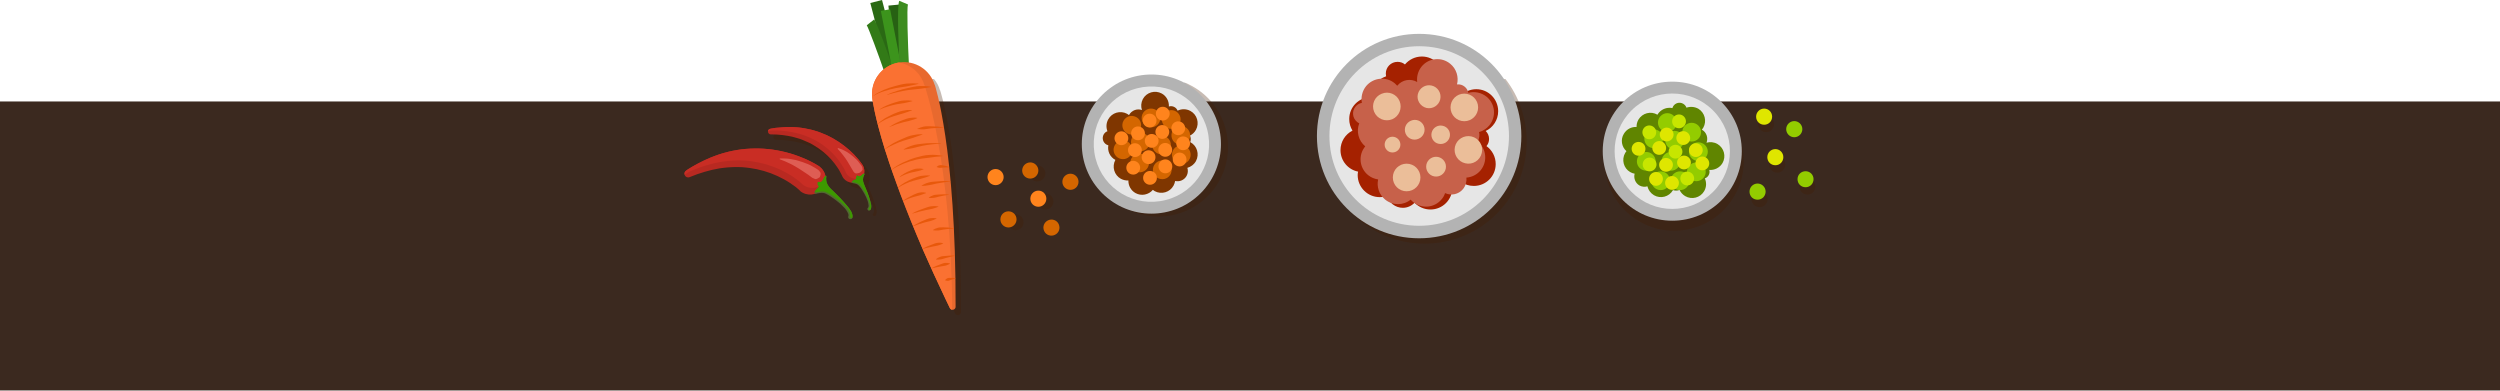 <svg version="1.2" xmlns="http://www.w3.org/2000/svg" viewBox="0 0 1920 300" width="1920" height="300"><style>.a{fill:#3b291f}.b{opacity:.3;mix-blend-mode:multiply;fill:#441d00}.c{fill:#2a6914}.d{fill:#276113}.e{fill:#327a17}.f{fill:#3c941c}.g{fill:#3d8c20}.h{fill:#e8692e}.i{fill:#fa7132}.j{fill:#e8580b}.k{fill:#b3b3b3}.l{fill:#e6e6e6}.m{fill:#a52100}.n{fill:#c7614a}.o{fill:#ebbe99}.p{fill:#608500}.q{fill:#93cc00}.r{fill:#dfe600}.s{fill:#c7e600}.t{fill:#7f3600}.u{fill:#d46600}.v{fill:#ff841d}.w{fill:#b82921}.x{fill:#c92d24}.y{fill:#516a30}.z{fill:#3d9900}.A{fill:#de5d54}</style><path class="a" d="m0 77.9h1920v222h-1920z"/><path class="b" d="m805.6 160.3c-3.1 1.5-6.8 0.3-8.3-2.8-1.5-3-0.3-6.7 2.8-8.3 3-1.5 6.7-0.3 8.3 2.8 1.5 3.1 0.3 6.8-2.8 8.3z"/><path class="b" d="m782.3 176.4c-3.2 1.3-6.8-0.2-8.1-3.3-1.3-3.2 0.2-6.8 3.3-8.1 3.2-1.3 6.8 0.2 8.1 3.3 1.3 3.2-0.2 6.8-3.3 8.1z"/><path class="b" d="m1393.6 146c-1.5 3.1-5.2 4.3-8.2 2.8-3.1-1.5-4.4-5.2-2.9-8.2 1.5-3.1 5.2-4.4 8.3-2.9 3.1 1.5 4.3 5.2 2.8 8.3z"/><path class="b" d="m794.3 127.5c-3.2 1.3-4.7 4.9-3.4 8.1 1.3 3.1 5 4.6 8.1 3.3 3.2-1.3 4.7-4.9 3.4-8.1-1.3-3.1-4.9-4.6-8.1-3.3z"/><path class="b" d="m673.1 161.3c-0.1-1.2-0.4-2.3-0.7-3.3-0.7-2.2-1.4-4.2-2.1-6.3-0.5-1.4-1.2-2.7-1.7-4.1-0.6-1.4-1.2-2.7-1.5-4.1-0.3-1.1-0.3-2.2 0-3.3q0.2-0.7 0.5-1.3c0.1-0.3 0.5-0.9 0.6-1.2 0-0.2-0.2-0.3-0.4-0.3 0.4-1.9 0.2-4-0.8-5.9l-0.1-0.1-0.1-0.2-0.1-0.2q-0.1-0.1-0.2-0.3-0.2-0.3-0.4-0.6-0.5-0.6-0.9-1.2-0.8-1.1-1.6-2.1-1.8-2.1-3.6-4c-2.4-2.5-5-4.8-7.8-6.9-5.4-4.2-11.5-7.5-17.8-9.9-1.6-0.6-3.2-1.1-4.8-1.6-1.6-0.4-3.2-0.9-4.8-1.2-1.7-0.4-3.3-0.6-4.9-0.8-0.8-0.2-1.7-0.2-2.5-0.3-0.8-0.1-1.6-0.2-2.4-0.2q-0.9-0.1-1.8-0.1-0.1 0-0.2 0-0.9-0.1-1.8-0.1h-0.1q-1.9 0-3.8 0.1-3.8 0.1-7.5 0.6-1.5 0.2-3 0.4-0.6 0.1-1.1 0.2c-0.9 0.2-1.6 1-1.7 1.9q-0.1 0.1-0.1 0.3c0 1.1 1 2.1 2.2 2.1 6.1 0.1 12 0.8 17.7 2.2 0.7 0.1 1.4 0.4 2.1 0.6 0.7 0.2 1.4 0.4 2.1 0.6 1.4 0.5 2.7 1 4.1 1.5 1.3 0.6 2.6 1.2 3.9 1.8 1.2 0.7 2.5 1.3 3.7 2.1 4.8 2.9 9.2 6.5 12.8 10.6q2.8 3 5 6.4 1.2 1.7 2.1 3.4 0.5 0.9 0.9 1.8 0.2 0.4 0.4 0.8 0.1 0.2 0.1 0.4 0.1 0.1 0.1 0.1v0.1q0 0 0 0c1.5 2.9 4.3 4.6 7.3 4.8q0.2 0.1 0.3 0.1 0.4 0.2 0.7 0.2c1.8 0.3 3.3 0.7 4.6 2.1 1.5 1.8 2.7 3.9 3.9 5.9 1.1 1.9 2 3.8 2.7 5.7 0.3 1 0.5 2 0.6 3q0 0.4 0 0.7 0 0.4 0 0.7c-0.1 0.4-0.3 0.7-0.4 0.9q-0.2 0.1-0.3 0.3c-0.4 0.5-0.2 1.3 0.4 1.7 0.5 0.2 1 0.2 1.4-0.1q0.2-0.2 0.3-0.4l0.1-0.1c0.4-0.7 0.5-1.5 0.6-2.1q0-0.5 0-0.9c-0.1-0.3-0.1-0.6-0.1-0.9z"/><path class="b" d="m737.9 218v-0.1q-0.1-8.9-0.4-17.3v-0.1q-0.3-11-0.8-20.9v-0.1c-0.6-13.4-1.5-25.4-2.5-36.1v-0.1q0 0 0 0-0.5-5.6-1-10.8v-0.1q0 0-0.1 0c-1.2-11.7-2.6-21.7-3.9-30v-0.1q0 0-0.1-0.1c-3.6-22.8-7.1-32.9-7.1-32.9h-0.1c-0.9-3.2-2.5-6.2-4.6-8.6h-37.8c-4.4 5.2-6.5 12.2-5.4 19.5 0 0 0.8 6.3 4.1 19.2q0 0-0.1 0l0.1 0.1c1.4 5.3 3.1 11.6 5.4 19q0 0 0 0l0.1 0.1q0 0.3 0.1 0.6 0.4 1.2 0.8 2.4 1.9 6 4.2 12.9 0 0 0 0l0.1 0.1q2.2 6.4 4.8 13.6 0 0 0 0.1h0.1q1.7 4.9 3.7 10.1 0 0 0 0l0.1 0.1q3.4 9.1 7.6 19.2 0 0 0 0l0.1 0.2q3.4 8.2 7.3 17.2l0.1 0.2q0 0 0 0 0.2 0.5 0.4 1c5 11.5 10.6 23.8 16.9 36.9q1.8 3.8 3.6 7.6c0.4 0.8 1.1 1.2 1.8 1.2 1.2 0.2 2.6-0.7 2.6-2.2q0-11.3-0.1-21.8z"/><path class="b" d="m1361.8 131.7c2.9 1.8 6.7 0.8 8.5-2.2 1.7-2.9 0.7-6.7-2.2-8.4-3-1.8-6.8-0.8-8.5 2.2-1.8 2.9-0.8 6.7 2.2 8.4z"/><path class="b" d="m1359.5 89.9c-3-1.7-6.8-0.7-8.5 2.2-1.7 3-0.8 6.8 2.2 8.5 3 1.8 6.8 0.8 8.5-2.2 1.7-2.9 0.7-6.7-2.2-8.5z"/><path class="b" d="m1354.5 147.6c-3-1.8-6.8-0.8-8.5 2.2-1.8 2.9-0.8 6.7 2.2 8.4 2.9 1.8 6.7 0.8 8.5-2.2 1.7-2.9 0.7-6.7-2.2-8.4z"/><path class="b" d="m909.8 63.4l-69.3 28.8c-10.6 24.9-0.7 54.3 23.6 67.6 25.9 14.1 58.3 4.6 72.5-21.3 14.1-25.9 4.6-58.4-21.3-72.5q-2.7-1.5-5.5-2.6z"/><path class="b" d="m1032 60.6c-10.3 13.3-16.4 29.9-16.4 48 0 43.4 35.1 78.5 78.5 78.5 43.3 0 78.4-35.1 78.4-78.5 0-18-6.1-34.7-16.3-47.9z"/><path class="b" d="m1330.2 153.4c-16.4 24.6-49.6 31.2-74.1 14.8-24.6-16.4-31.2-49.5-14.8-74.1 16.4-24.6 49.5-31.2 74.1-14.8 24.6 16.5 31.2 49.6 14.8 74.1z"/><path class="c" d="m668.4 2.3l9-2.3 13.9 53.3-9 2.4z"/><path class="d" d="m682.3 4.3l9.3-0.9 5.5 54.9-9.3 0.9z"/><path class="e" d="m680.4 58.6c-6.1-17.5-13.3-37-14.8-39.3q0.1 0.1 0.1 0.1l5.7-4.5c2.3 3 11.9 29.9 15.9 41.4z"/><path class="f" d="m676.5 8.4l7.1-1.3 9.5 48.6-7.1 1.4z"/><path class="g" d="m698.2 53.1l-7.2 0.4c-0.9-17.9-2.2-48.6-0.4-52.9l6.7 2.8c0 0 0 0 0-0.1-0.9 3.2-0.2 27.9 0.9 49.9z"/><path class="h" d="m733.9 235.6c0 1.6-1.4 2.5-2.6 2.3-0.7-0.1-1.4-0.5-1.8-1.3q-1.8-3.8-3.6-7.5c-6.3-13.2-11.9-25.5-16.9-36.9-13.7-31.5-22.7-56.3-28.5-74.7q-0.4-1.3-0.8-2.4c-8.2-26.4-9.7-39-9.7-39-2.1-13.4 7-25.9 20.3-28.1q0.1 0 0.2 0c12.3-1.9 23.8 5.6 27.3 17.1h0.1c0 0 16.3 48.2 16 170.5z"/><path class="i" d="m731.3 237.9c-0.7-0.1-1.4-0.5-1.8-1.3q-1.8-3.8-3.6-7.5c-6.3-13.2-11.9-25.5-16.9-36.9-13-30.6-23.1-57.6-28.5-74.7q-0.4-1.3-0.8-2.4c-8.2-26.4-9.7-39-9.7-39-2.1-13.4 7-25.9 20.3-28.1 9.1 1.5 16.8 8.1 19.5 17.1h0.1c0 0 20.7 57.7 21.4 172.8z"/><path class="j" d="m670.9 73.5c1.1-1 2.4-1.8 3.8-2.5q2-1.1 4.1-2c2.8-1.2 5.7-2.1 8.6-2.9 2.9-0.8 5.9-1.6 8.9-1.9 1.5-0.1 3-0.2 4.6-0.2q2.2 0 4.5 0.2v0.2c-1.4 0.4-2.9 0.7-4.4 1q-2.2 0.5-4.4 0.9c-2.9 0.6-5.9 0.8-8.8 1.4-2.9 0.6-5.8 1.3-8.7 2.3-2.8 0.9-5.6 2-8.1 3.6 0 0-0.1-0.1-0.1-0.1z"/><path class="j" d="m681.2 72.8c2.6-1.3 5.3-2.2 8.1-3.1q4.1-1.3 8.3-2.2c2.8-0.6 5.7-1.3 8.6-1.4 2.8-0.1 5.8 0 8.6 0.5v0.3c-2.8 0.6-5.6 0.9-8.4 1.3-2.8 0.4-5.7 0.5-8.5 0.9q-4.2 0.6-8.4 1.6-4.1 0.9-8.2 2.2l-0.1-0.1z"/><path class="j" d="m675.4 84c1.8-1.2 3.8-2.2 5.8-3.1q3.1-1.3 6.3-2.3c2.1-0.6 4.3-1.3 6.5-1.4 2.2-0.2 4.5-0.2 6.7 0.3v0.2c-1.1 0.3-2.2 0.6-3.2 0.8-1.1 0.3-2.2 0.5-3.2 0.7q-1.6 0.3-3.2 0.5c-1.1 0.2-2.1 0.4-3.2 0.5q-3.2 0.7-6.3 1.7c-2.1 0.6-4.1 1.3-6.1 2.3z"/><path class="j" d="m674 95.3c0.8-0.9 1.7-1.7 2.7-2.4q1.4-1.1 3-2.1c2.1-1.2 4.3-2.3 6.5-3.3 2.2-0.9 4.5-1.9 6.9-2.4q1.7-0.3 3.6-0.6c1.2 0 2.4-0.1 3.6 0l0.1 0.2c-1.2 0.5-2.3 0.9-3.4 1.3-1.1 0.4-2.3 0.7-3.4 1.1-1.1 0.4-2.3 0.7-3.4 1l-1.7 0.5-1.7 0.5c-2.3 0.7-4.5 1.6-6.6 2.6-2.1 1.1-4.2 2.2-6.1 3.8l-0.1-0.2z"/><path class="j" d="m683 97.5c1.5-1.1 3.2-2 4.9-2.9q2.6-1.3 5.3-2.3c1.8-0.7 3.6-1.4 5.5-1.7 1.9-0.3 3.9-0.4 5.8-0.1v0.2c-1.8 0.9-3.6 1.4-5.4 1.9-1.7 0.6-3.6 0.8-5.4 1.3q-2.7 0.7-5.4 1.6-2.7 1-5.3 2.1l-0.1-0.1z"/><path class="j" d="m679.5 114.4c2-1.6 4.3-3 6.5-4.4q3.5-1.9 7.1-3.4c2.5-1.1 4.9-2.2 7.5-2.7 2.6-0.6 5.2-0.9 7.9-0.9v0.2c-1.2 0.6-2.4 1-3.7 1.4-1.2 0.5-2.4 0.8-3.7 1.3-2.4 0.8-4.9 1.4-7.4 2.2q-3.7 1.2-7.2 2.9c-2.4 1-4.7 2.2-6.9 3.6l-0.1-0.2z"/><path class="j" d="m684.7 130.3c2.7-2.2 5.7-4 8.8-5.5 3.2-1.5 6.4-2.8 9.8-3.8 3.4-0.9 6.8-1.9 10.3-2 1.8-0.2 3.5-0.1 5.3 0 1.7 0.1 3.5 0.4 5.2 0.7v0.2c-0.9 0.1-1.8 0.2-2.6 0.3-0.9 0.1-1.7 0.1-2.6 0.2-1.7 0.3-3.4 0.4-5.1 0.7l-2.5 0.3-2.6 0.3q-1.2 0.2-2.5 0.4c-0.8 0.2-1.7 0.3-2.5 0.5q-5 1.2-9.8 3.1c-3.1 1.3-6.3 2.8-9.1 4.8l-0.1-0.2z"/><path class="j" d="m690.8 136c1.2-1.2 2.6-2.1 4-2.9q2.2-1.3 4.6-2.2c1.6-0.6 3.1-1.3 4.8-1.4 1.7-0.2 3.4-0.1 5.1 0.3v0.2c-0.8 0.4-1.6 0.6-2.3 0.9-0.8 0.2-1.6 0.4-2.4 0.6-1.5 0.4-3.1 0.6-4.7 1q-2.4 0.6-4.6 1.5-2.3 0.9-4.4 2.1l-0.1-0.1z"/><path class="j" d="m689.6 144.1c1.6-1.6 3.4-2.8 5.4-4 1.9-1.1 3.9-2 6-2.9 2.1-0.8 4.2-1.7 6.4-2.1 2.2-0.3 4.5-0.5 6.7-0.3l0.1 0.2c-1.1 0.5-2.1 0.8-3.2 1.2-1 0.3-2.1 0.6-3.1 0.9-1.1 0.4-2.1 0.6-3.2 0.9-1 0.2-2.1 0.5-3.1 0.8-2.1 0.6-4.2 1.3-6.2 2.3-1.9 0.8-3.9 1.9-5.7 3.2 0 0-0.1-0.2-0.1-0.2z"/><path class="j" d="m693.4 154.3c2.6-1.9 5.4-3.4 8.3-4.8 1.5-0.6 3-1.4 4.6-1.6 1.6-0.3 3.3-0.3 4.9 0.2v0.2c-1.5 0.6-2.9 1.1-4.4 1.6-1.5 0.5-3 0.7-4.5 1.2q-2.2 0.6-4.4 1.5-2.2 0.9-4.4 1.8c0 0-0.1-0.1-0.1-0.1z"/><path class="j" d="m700.7 163.8c1.5-0.8 3.1-1.5 4.7-2.2q2.5-1 4.9-1.8c1.7-0.6 3.3-1.2 5.1-1.4 1.7-0.2 3.5-0.2 5.3 0.2v0.2c-1.7 0.7-3.3 1.2-4.9 1.6-1.6 0.5-3.4 0.6-5 1q-2.5 0.5-5 1.2-2.5 0.7-5 1.4l-0.1-0.2z"/><path class="j" d="m701.1 173.6c1.4-0.9 2.8-1.6 4.2-2.4q2.1-1.1 4.4-2c1.5-0.6 3-1.3 4.6-1.6 1.6-0.2 3.3-0.3 4.9 0.1l0.1 0.2c-1.6 0.8-3 1.3-4.5 1.8-1.5 0.5-3.1 0.6-4.6 1.1q-2.3 0.6-4.5 1.4c-1.5 0.5-3 1-4.5 1.6l-0.1-0.2z"/><path class="j" d="m708.5 191q3.6-1.9 7.6-3.3c1.3-0.5 2.6-1.1 4-1.2 1.4-0.2 2.8-0.2 4.2 0.4v0.2c-1.3 0.6-2.6 1-3.8 1.4-1.3 0.4-2.7 0.5-4 0.8q-2 0.4-4 0.9c-1.3 0.3-2.6 0.6-3.9 1z"/><path class="j" d="m715.6 205.9c1.1-0.6 2.2-1.1 3.3-1.6q1.7-0.7 3.4-1.3c1.1-0.4 2.3-1 3.5-1.1 1.3 0 2.5 0 3.8 0.5v0.2c-1.2 0.7-2.3 1-3.4 1.4-1.1 0.3-2.3 0.3-3.5 0.6-2.3 0.4-4.7 0.9-7 1.5l-0.1-0.2z"/><path class="j" d="m725 98.3c-1.7-0.2-3.4-0.2-5.1-0.1q-2.5 0.1-5.1 0.4c-1.7 0.2-3.3 0.6-5 0.7-0.9 0-1.7 0.1-2.6 0q-1.3 0-2.6-0.2l-0.1-0.2c1.6-0.8 3.3-1.3 5-1.7 1.7-0.3 3.5-0.2 5.2-0.2q2.6 0 5.2 0.2c1.8 0.2 3.5 0.4 5.2 0.9l-0.1 0.2z"/><path class="j" d="m722.6 110.5q-3.6-0.1-7.2 0.4-3.6 0.4-7.1 1.1c-2.4 0.5-4.7 1.2-7 1.7-1.2 0.2-2.4 0.5-3.6 0.7-1.2 0.2-2.4 0.4-3.6 0.5l-0.1-0.2c2.1-1.3 4.4-2.3 6.8-3 2.3-0.8 4.8-1 7.2-1.3q3.7-0.5 7.3-0.5c2.5 0 4.9 0 7.3 0.3z"/><path class="j" d="m729 128.5c-1.6 0-3.2 0.1-4.8 0.2-0.8 0-1.6 0.3-2.4 0.2-0.8-0.1-1.5-0.2-2.4-0.6v-0.2c0.7-0.7 1.5-1.1 2.3-1.2 0.9-0.2 1.7 0 2.5 0.1q1.3 0.2 2.5 0.5c0.8 0.3 1.6 0.5 2.3 0.8 0 0 0 0.2 0 0.2z"/><path class="j" d="m730.1 139.3q-2.8 0.3-5.6 0.8-2.8 0.4-5.5 0.9c-1.9 0.4-3.7 1-5.5 1.2-1.8 0.3-3.7 0.6-5.6 0.6l-0.1-0.2c1.6-1.1 3.4-1.9 5.3-2.4 1.8-0.6 3.7-0.6 5.6-0.8q2.9-0.3 5.7-0.4c1.9 0 3.8 0 5.7 0.1 0 0 0 0.2 0 0.2z"/><path class="j" d="m728.7 149.6q-1.9 0.3-3.8 0.6-1.9 0.4-3.8 0.8c-1.3 0.3-2.5 0.8-3.7 0.9-1.3 0.1-2.6 0.3-4 0.1l-0.1-0.2c1.1-0.9 2.4-1.5 3.6-1.9 1.3-0.4 2.6-0.4 3.9-0.5 2.6-0.2 5.3-0.3 7.9 0 0 0 0 0.2 0 0.2z"/><path class="j" d="m732.6 175.6q-2.1 0-4.1 0.2-1.9 0.2-3.9 0.5c-1.3 0.2-2.6 0.6-3.9 0.7-1.3 0-2.7 0.1-4.1-0.2l-0.1-0.2c1.2-0.8 2.5-1.3 3.9-1.7 1.3-0.4 2.7-0.2 4-0.3 2.8 0 5.5 0.2 8.2 0.7 0 0-0.1 0.2 0 0.3z"/><path class="j" d="m733.4 196.5q-1.8 0.4-3.6 0.8-1.8 0.4-3.6 0.9c-1.2 0.3-2.3 0.8-3.5 1-1.3 0.1-2.5 0.3-3.8 0.1l-0.1-0.2c1-0.9 2.2-1.5 3.4-1.9 1.2-0.5 2.4-0.5 3.7-0.6q1.8-0.2 3.7-0.3c1.3-0.1 2.5-0.1 3.8 0 0 0 0 0.2 0 0.2z"/><path class="j" d="m733.8 213.9l-3.9 1.2c-0.6 0.2-1.2 0.6-1.9 0.6-0.6 0-1.2-0.1-2.1-0.4l-0.1-0.1c0.5-0.8 1.1-1.2 1.8-1.5 0.6-0.4 1.3-0.2 2-0.3q1.1 0 2.1 0c0.7 0.1 1.4 0.1 2.1 0.3 0 0 0 0.2 0 0.2z"/><path class="k" d="m1089.9 183c-43.4 0-78.5-35.1-78.5-78.5 0-43.4 35.1-78.5 78.5-78.5 43.4 0 78.5 35.1 78.5 78.5 0 43.4-35.1 78.5-78.5 78.5z"/><path class="l" d="m1089.9 173.4c-38.1 0-68.9-30.8-68.9-68.9 0-38.1 30.8-69 68.9-69 38.2 0 69 30.9 69 69 0 38.1-30.8 68.9-69 68.9z"/><path class="m" d="m1141.6 112.2c1.3-1.5 2-3.4 2-5.5 0-2.4-1-4.6-2.6-6.1 5.7-2.7 9.6-8.5 9.6-15.2 0-9.3-7.5-16.9-16.8-16.9-4.9 0-9.2 2.1-12.3 5.4-1-6.1-6.3-10.8-12.6-10.8q-0.2 0-0.3 0 0.2-1.4 0.3-2.8c0-9.3-7.6-16.9-16.9-16.9-5.2 0-9.9 2.4-13 6.1-1.5-1.3-3.5-2-5.7-2-5 0-9 4-9 9q0 1.1 0.2 2.1c-6.7 2.3-11.5 8.6-11.5 16-9.3 0-16.8 7.5-16.8 16.8 0 3.3 0.9 6.3 2.5 8.9-5.5 2.8-9.2 8.5-9.2 15 0 8.2 5.8 15 13.5 16.5q-0.3 1.3-0.3 2.7c0 9.3 7.6 16.9 16.9 16.9 2 0 3.9-0.4 5.7-1.1 1.4 5.4 6.3 9.3 12.1 9.3 3.5 0 6.7-1.5 9-3.9 3.1 3.2 7.4 5.2 12.2 5.2 9.3 0 16.8-7.5 16.8-16.8q0-0.1 0-0.2c2.8-0.5 5.2-2 6.9-4.1 2.7 1.9 6 3 9.6 3 9.3 0 16.8-7.5 16.8-16.8 0-5.7-2.8-10.7-7.1-13.8z"/><path class="n" d="m1127.7 71.3c-0.4-1.8-1.3-3.5-2.8-4.7-1.7-1.4-3.8-2-5.9-1.8 1.4-5.6-0.4-11.9-5.2-15.8-6.6-5.5-16.5-4.6-22 2.1-2.8 3.5-3.9 7.8-3.4 11.9-4.9-2.9-11.4-1.9-15.2 2.7q0 0.1-0.1 0.2-0.9-1-1.9-1.9c-6.6-5.5-16.5-4.5-22 2.1-3 3.7-4.1 8.5-3.3 12.9-1.8 0.3-3.6 1.3-4.9 2.9-2.9 3.5-2.4 8.8 1.2 11.7q0.8 0.7 1.7 1.1c-2.4 6.1-0.7 13.3 4.6 17.7-5.5 6.6-4.6 16.5 2.1 22 2.3 1.9 5 3 7.8 3.4-1.2 5.5 0.6 11.5 5.3 15.4 5.8 4.8 14.1 4.7 19.7 0.1q0.8 1 1.8 1.8c6.7 5.5 16.5 4.6 22-2.1 1.2-1.4 2.1-3 2.6-4.7 4.7 2.2 10.4 1 13.8-3.1 2.1-2.6 2.9-5.8 2.6-8.8 4.1-0.3 8.1-2.2 10.9-5.6 5.5-6.7 4.5-16.5-2.1-22q-0.1-0.1-0.1-0.1c1.2-2.3 1.6-4.9 1-7.3 3-0.8 5.8-2.6 7.9-5.1 5.5-6.7 4.6-16.5-2.1-22-4.1-3.3-9.3-4.3-14-3z"/><path class="o" d="m1069.2 91.6c-5.4 2.2-11.6-0.3-13.9-5.8-2.2-5.4 0.3-11.6 5.8-13.8 5.4-2.3 11.6 0.3 13.8 5.7 2.2 5.4-0.3 11.6-5.7 13.9z"/><path class="o" d="m1138 117.5c-1.3 5.7-7 9.3-12.7 7.9-5.7-1.3-9.2-7-7.9-12.7 1.3-5.7 7-9.2 12.7-7.9 5.7 1.3 9.3 7 7.9 12.7z"/><path class="o" d="m1069.4 117.1c-3.3 0-6-2.7-6-6 0-3.4 2.7-6.1 6-6.1 3.4 0 6.1 2.7 6.1 6.1 0 3.3-2.7 6-6.1 6z"/><path class="o" d="m1113.4 105.1c-0.9 3.8-4.7 6.2-8.6 5.3-3.8-0.8-6.2-4.7-5.3-8.5 0.9-3.8 4.7-6.2 8.5-5.3 3.9 0.8 6.3 4.7 5.4 8.5z"/><path class="o" d="m1102.9 135.6c-4.2 0-7.6-3.4-7.6-7.6 0-4.2 3.4-7.6 7.6-7.6 4.2 0 7.6 3.4 7.6 7.6 0 4.2-3.4 7.6-7.6 7.6z"/><path class="o" d="m1089.4 106.6c-3.8 1.7-8.3-0.1-9.9-4-1.6-3.9 0.2-8.3 4.1-9.9 3.8-1.7 8.3 0.1 9.9 4 1.6 3.9-0.2 8.3-4.1 9.9z"/><path class="o" d="m1080.3 146.9c-5.9 0-10.6-4.7-10.6-10.6 0-5.9 4.7-10.6 10.6-10.6 5.8 0 10.6 4.7 10.6 10.6 0 5.9-4.8 10.6-10.6 10.6z"/><path class="o" d="m1124.6 93.1c-5.9 0-10.6-4.7-10.6-10.6 0-5.9 4.7-10.6 10.6-10.6 5.8 0 10.6 4.7 10.6 10.6 0 5.9-4.8 10.6-10.6 10.6z"/><path class="o" d="m1106.1 76.3c-1.1 4.7-5.9 7.7-10.6 6.6-4.7-1.2-7.7-5.9-6.6-10.6 1.2-4.8 5.9-7.7 10.6-6.6 4.8 1.1 7.7 5.9 6.6 10.6z"/><path class="k" d="m1284.3 169.5c-29.5 0-53.4-23.8-53.4-53.4 0-29.5 23.9-53.4 53.4-53.4 29.5 0 53.4 23.9 53.4 53.4 0 29.6-23.9 53.4-53.4 53.4z"/><path class="l" d="m1315.6 147.4c-17.3 17.4-45.3 17.4-62.6 0-17.3-17.3-17.3-45.3 0-62.6 17.3-17.3 45.3-17.3 62.6 0 17.3 17.3 17.3 45.3 0 62.6z"/><path class="p" d="m1309.3 137c1.2-0.4 2.2-1.2 2.9-2.4 0.8-1.3 0.9-2.8 0.5-4.1 4 0.3 8-1.6 10.2-5.3 2.9-5.1 1.2-11.6-3.9-14.6-2.6-1.5-5.7-1.8-8.4-1 1.4-3.6 0.1-7.9-3.4-9.9q-0.1-0.1-0.2-0.1 0.6-0.7 1.1-1.5c2.9-5.1 1.2-11.6-3.8-14.6-2.9-1.6-6.2-1.8-9.1-0.8-0.4-1.2-1.3-2.3-2.5-3-2.7-1.6-6.2-0.7-7.8 2.1q-0.3 0.6-0.5 1.2c-4.4-0.9-9.1 1-11.5 5.1-5-3-11.6-1.3-14.6 3.8-1 1.8-1.5 3.7-1.4 5.6-3.9-0.2-7.7 1.7-9.8 5.3-2.7 4.4-1.7 10 2 13.3q-0.5 0.7-1 1.4c-2.9 5.1-1.2 11.7 3.8 14.6q1.7 1 3.5 1.3c-0.9 3.4 0.5 7.1 3.6 9 2 1.1 4.2 1.3 6.2 0.7 0.7 2.8 2.4 5.2 5 6.8 5.1 3 11.6 1.3 14.6-3.8q0-0.1 0.1-0.1c1.6 0.6 3.4 0.5 5-0.1 0.9 1.9 2.4 3.6 4.3 4.7 5.1 3 11.6 1.3 14.6-3.8 1.8-3.1 1.9-6.7 0.5-9.8z"/><path class="q" d="m1304.3 123.7c-3.9 0-7.2-3.3-7.2-7.2 0-4 3.3-7.2 7.2-7.2 4 0 7.3 3.2 7.3 7.2 0 3.9-3.3 7.2-7.3 7.2z"/><path class="q" d="m1280.5 101.4c-3.9 0-7.2-3.3-7.2-7.3 0-3.9 3.3-7.2 7.2-7.2 4 0 7.2 3.3 7.2 7.3 0 3.9-3.2 7.2-7.2 7.2z"/><path class="q" d="m1286.1 114.9c-4 0-7.2-3.2-7.2-7.2 0-4 3.2-7.2 7.2-7.2 4 0 7.2 3.2 7.2 7.2 0 4-3.2 7.2-7.2 7.2z"/><path class="q" d="m1275.2 111.5c-2.7 2.9-7.3 3-10.1 0.3-2.9-2.8-3-7.3-0.3-10.2 2.7-2.9 7.3-3 10.2-0.3 2.9 2.8 3 7.3 0.2 10.2z"/><path class="q" d="m1271.5 124.9c-0.6 4-4.3 6.7-8.2 6.1-3.9-0.5-6.7-4.2-6.1-8.1 0.6-4 4.2-6.7 8.2-6.1 3.9 0.6 6.6 4.2 6.1 8.1z"/><path class="q" d="m1309 135.6c-2 3.4-6.4 4.6-9.9 2.6-3.4-2.1-4.5-6.5-2.5-9.9 2-3.4 6.4-4.6 9.8-2.6 3.5 2.1 4.6 6.5 2.6 9.9z"/><path class="q" d="m1299.2 108.7c-4 0-7.2-3.2-7.2-7.2 0-4 3.2-7.2 7.2-7.2 4 0 7.2 3.2 7.2 7.2 0 4-3.2 7.2-7.2 7.2z"/><path class="q" d="m1283.3 131.1c-4 0-7.2-3.2-7.2-7.2 0-4 3.2-7.2 7.2-7.2 4 0 7.2 3.2 7.2 7.2 0 4-3.2 7.2-7.2 7.2z"/><path class="q" d="m1290.3 146c-4 0-7.2-3.2-7.2-7.2 0-4 3.2-7.2 7.2-7.2 4 0 7.2 3.2 7.2 7.2 0 4-3.2 7.2-7.2 7.2z"/><path class="q" d="m1275.4 146c-3.9 0-7.2-3.2-7.2-7.2 0-4 3.3-7.2 7.2-7.2 4 0 7.2 3.2 7.2 7.2 0 4-3.2 7.2-7.2 7.2z"/><path class="r" d="m1278.9 116.3c-1.5 2.5-4.7 3.4-7.3 1.9-2.5-1.4-3.4-4.7-1.9-7.2 1.4-2.5 4.7-3.4 7.2-2 2.6 1.5 3.4 4.7 2 7.3z"/><path class="s" d="m1288.2 121.6c-2.9 0.8-5.8-0.9-6.5-3.7-0.8-2.9 0.9-5.8 3.7-6.5 2.8-0.8 5.7 0.9 6.5 3.7 0.8 2.8-0.9 5.7-3.7 6.5z"/><path class="r" d="m1293.3 130.1c-2.9 0-5.3-2.4-5.3-5.3 0-2.9 2.4-5.3 5.3-5.3 2.9 0 5.3 2.4 5.3 5.3 0 2.9-2.4 5.3-5.3 5.3z"/><path class="s" d="m1266.9 131.6c-3 0-5.3-2.4-5.3-5.3 0-2.9 2.3-5.3 5.3-5.3 2.9 0 5.3 2.4 5.3 5.3 0 2.9-2.4 5.3-5.3 5.3z"/><path class="s" d="m1271.3 104.2c-1.4 2.6-4.6 3.5-7.2 2.1-2.5-1.4-3.5-4.6-2.1-7.2 1.4-2.6 4.7-3.5 7.2-2.1 2.6 1.4 3.5 4.6 2.1 7.2z"/><path class="r" d="m1258.4 119.6c-2.9 0-5.3-2.4-5.3-5.3 0-3 2.4-5.3 5.3-5.3 3 0 5.3 2.3 5.3 5.3 0 2.9-2.3 5.3-5.3 5.3z"/><path class="r" d="m1280 108.6c-2.9 0-5.3-2.3-5.3-5.3 0-2.9 2.4-5.3 5.3-5.3 2.9 0 5.3 2.4 5.3 5.3 0 3-2.4 5.3-5.3 5.3z"/><path class="s" d="m1289.5 98.5c-3 0-5.3-2.3-5.3-5.3 0-2.9 2.3-5.3 5.3-5.3 2.9 0 5.3 2.4 5.3 5.3 0 3-2.4 5.3-5.3 5.3z"/><path class="r" d="m1297.3 108.8c-1.6 2.5-4.8 3.3-7.3 1.7-2.5-1.5-3.3-4.8-1.8-7.3 1.6-2.5 4.8-3.2 7.3-1.7 2.5 1.5 3.3 4.8 1.8 7.3z"/><path class="r" d="m1302.4 120.6c-2.9 0-5.3-2.4-5.3-5.3 0-2.9 2.4-5.3 5.3-5.3 2.9 0 5.3 2.4 5.3 5.3 0 2.9-2.4 5.3-5.3 5.3z"/><path class="r" d="m1307.4 130.8c-3 0-5.3-2.3-5.3-5.3 0-2.9 2.3-5.3 5.3-5.3 2.9 0 5.3 2.4 5.3 5.3 0 3-2.4 5.3-5.3 5.3z"/><path class="s" d="m1295.8 142.4c-3 0-5.3-2.4-5.3-5.3 0-2.9 2.3-5.3 5.3-5.3 2.9 0 5.3 2.4 5.3 5.3 0 2.9-2.4 5.3-5.3 5.3z"/><path class="r" d="m1284.1 145.8c-2.9 0-5.3-2.4-5.3-5.3 0-2.9 2.4-5.3 5.3-5.3 2.9 0 5.3 2.4 5.3 5.3 0 2.9-2.4 5.3-5.3 5.3z"/><path class="r" d="m1279.5 131.9c-3 0-5.3-2.4-5.3-5.3 0-2.9 2.3-5.3 5.3-5.3 2.9 0 5.3 2.4 5.3 5.3 0 2.9-2.4 5.3-5.3 5.3z"/><path class="r" d="m1271.8 142.7c-2.9 0-5.3-2.4-5.3-5.3 0-2.9 2.4-5.3 5.3-5.3 3 0 5.3 2.4 5.3 5.3 0 2.9-2.3 5.3-5.3 5.3z"/><path class="r" d="m1363.5 126.9c-3.5 0-6.2-2.7-6.2-6.2 0-3.4 2.7-6.2 6.2-6.2 3.4 0 6.1 2.8 6.1 6.2 0 3.5-2.7 6.2-6.1 6.2z"/><path class="r" d="m1354.9 95.8c-3.5 0-6.2-2.7-6.2-6.2 0-3.4 2.7-6.2 6.2-6.2 3.4 0 6.1 2.8 6.1 6.2 0 3.5-2.7 6.2-6.1 6.2z"/><path class="q" d="m1378 105.4c-3.4 0-6.2-2.8-6.2-6.2 0-3.4 2.8-6.2 6.2-6.2 3.4 0 6.2 2.8 6.2 6.2 0 3.4-2.8 6.2-6.2 6.2z"/><path class="q" d="m1354.3 151.5c-2.4 2.4-6.3 2.5-8.8 0.2-2.4-2.4-2.5-6.3-0.2-8.8 2.4-2.5 6.3-2.6 8.8-0.2 2.5 2.4 2.5 6.3 0.2 8.8z"/><path class="q" d="m1386.7 143.8c-3.5 0-6.2-2.7-6.2-6.2 0-3.4 2.7-6.1 6.2-6.1 3.4 0 6.1 2.7 6.1 6.1 0 3.5-2.7 6.2-6.1 6.2z"/><path class="k" d="m922.1 148.4c-20.9 20.9-54.7 20.9-75.6 0-20.9-20.9-20.9-54.6 0-75.5 20.9-20.9 54.7-20.9 75.6 0 20.8 20.9 20.8 54.6 0 75.5z"/><path class="l" d="m895.3 153.6c-23.8 6.1-47.9-8.2-53.9-31.9-6.1-23.8 8.2-47.8 31.9-53.9 23.8-6 47.9 8.2 53.9 32 6.1 23.7-8.2 47.8-31.9 53.8z"/><path class="t" d="m904.4 85c-0.5-1.2-1.3-2.2-2.5-2.8-1.3-0.7-2.8-0.9-4.2-0.4 0.2-4-1.8-8-5.5-10-5.2-2.8-11.7-0.9-14.5 4.3-1.4 2.7-1.6 5.7-0.7 8.4-3.7-1.3-7.9 0.2-9.9 3.8q0 0.1 0 0.1-0.7-0.5-1.5-1c-5.2-2.8-11.7-0.9-14.5 4.3-1.6 2.9-1.7 6.2-0.6 9.1-1.2 0.4-2.2 1.3-2.9 2.5-1.5 2.8-0.5 6.3 2.3 7.8q0.6 0.3 1.3 0.5c-0.8 4.4 1.2 9 5.4 11.2-2.8 5.2-0.9 11.7 4.2 14.5 1.9 1 3.8 1.4 5.8 1.3-0.1 3.9 1.9 7.7 5.5 9.7 4.5 2.5 10.1 1.3 13.3-2.5q0.7 0.5 1.4 1c5.2 2.8 11.7 0.9 14.5-4.3q0.9-1.7 1.2-3.5c3.4 0.8 7-0.7 8.8-3.9 1.1-2 1.2-4.2 0.6-6.2 2.7-0.8 5.1-2.5 6.6-5.2 2.8-5.2 0.9-11.7-4.3-14.5q0 0-0.1 0c0.6-1.7 0.5-3.5-0.2-5.1 1.9-0.9 3.5-2.4 4.6-4.4 2.8-5.2 0.9-11.7-4.3-14.5-3.1-1.7-6.8-1.7-9.8-0.2z"/><path class="u" d="m891.1 91.9c-0.7 3.9-4.5 6.5-8.4 5.8-3.9-0.7-6.5-4.5-5.8-8.4 0.7-3.9 4.4-6.5 8.4-5.8 3.9 0.7 6.5 4.4 5.8 8.4z"/><path class="u" d="m868.4 119.1c-2.3 3.3-6.7 4.1-10 1.9-3.3-2.2-4.2-6.7-1.9-10 2.2-3.3 6.7-4.2 10-1.9 3.2 2.2 4.1 6.7 1.9 10z"/><path class="u" d="m877.8 115.9c-3.8 1.2-7.8-1-8.9-4.8-1.1-3.8 1-7.8 4.9-9 3.8-1.1 7.8 1.1 8.9 4.9 1.1 3.8-1.1 7.8-4.9 8.9z"/><path class="u" d="m877.1 132.1c-3.8 1-7.8-1.2-8.8-5-1.1-3.9 1.2-7.8 5-8.9 3.9-1 7.8 1.2 8.9 5 1 3.9-1.2 7.8-5.1 8.9z"/><path class="u" d="m899.7 131.6c-0.6 4-4.4 6.6-8.3 5.9-3.9-0.6-6.5-4.3-5.9-8.2 0.7-4 4.4-6.6 8.3-6 3.9 0.7 6.6 4.4 5.9 8.3z"/><path class="u" d="m906.1 94.6c-1.5 3.6-5.7 5.3-9.4 3.8-3.7-1.6-5.4-5.8-3.8-9.4 1.5-3.7 5.7-5.4 9.4-3.9 3.7 1.6 5.4 5.8 3.8 9.5z"/><path class="u" d="m876 98.4c-1.2 3.8-5.2 5.9-9 4.6-3.8-1.2-5.9-5.2-4.7-9 1.3-3.8 5.3-5.9 9.1-4.6 3.8 1.2 5.9 5.2 4.6 9z"/><path class="u" d="m893.6 118.4c-3.9 0.8-7.7-1.7-8.6-5.6-0.8-3.9 1.7-7.7 5.6-8.5 3.9-0.8 7.7 1.7 8.5 5.6 0.8 3.9-1.6 7.7-5.5 8.5z"/><path class="u" d="m914 104.4c-0.2 4-3.6 7-7.6 6.7-4-0.2-7-3.6-6.7-7.6 0.2-3.9 3.6-7 7.6-6.7 3.9 0.2 7 3.6 6.7 7.6z"/><path class="u" d="m913.1 123c-2.3 3.2-6.8 4-10 1.7-3.3-2.3-4-6.8-1.7-10.1 2.3-3.2 6.7-4 10-1.7 3.2 2.3 4 6.8 1.7 10.1z"/><path class="v" d="m882.1 126c-2.9 0-5.3-2.3-5.3-5.3 0-2.9 2.4-5.3 5.3-5.3 3 0 5.3 2.4 5.3 5.3 0 3-2.3 5.3-5.3 5.3z"/><path class="v" d="m884.5 113.5c-2.9 0-5.3-2.4-5.3-5.3 0-3 2.4-5.3 5.3-5.3 2.9 0 5.3 2.3 5.3 5.3 0 2.9-2.4 5.3-5.3 5.3z"/><path class="v" d="m895.2 96.7c2.6 1.4 3.5 4.6 2.1 7.2-1.4 2.6-4.6 3.5-7.2 2.1-2.5-1.4-3.5-4.6-2.1-7.2 1.4-2.6 4.7-3.5 7.2-2.1z"/><path class="v" d="m895 133.1c-2.9 0-5.3-2.4-5.3-5.3 0-3 2.4-5.4 5.3-5.4 2.9 0 5.3 2.4 5.3 5.4 0 2.9-2.4 5.3-5.3 5.3z"/><path class="v" d="m874.1 132.5c-2 2.1-5.4 2.1-7.5 0.1-2.1-2.1-2.1-5.4-0.1-7.5 2.1-2.1 5.4-2.1 7.5-0.1 2.1 2 2.2 5.4 0.1 7.5z"/><path class="v" d="m883.2 141.9c-2.9 0-5.3-2.4-5.3-5.3 0-3 2.4-5.3 5.3-5.3 3 0 5.3 2.3 5.3 5.3 0 2.9-2.3 5.3-5.3 5.3z"/><path class="v" d="m871.6 120.6c-2.9 0-5.3-2.3-5.3-5.3 0-2.9 2.4-5.3 5.3-5.3 3 0 5.3 2.4 5.3 5.3 0 3-2.3 5.3-5.3 5.3z"/><path class="v" d="m865.6 109.2c-1.6 2.4-4.9 3-7.3 1.4-2.5-1.7-3.1-5-1.4-7.4 1.6-2.4 4.9-3.1 7.3-1.4 2.4 1.6 3.1 4.9 1.4 7.4z"/><path class="v" d="m874 107.7c-3 0-5.3-2.3-5.3-5.3 0-2.9 2.3-5.3 5.3-5.3 2.9 0 5.3 2.4 5.3 5.3 0 3-2.4 5.3-5.3 5.3z"/><path class="v" d="m882.9 97.9c-2.9 0-5.3-2.4-5.3-5.3 0-2.9 2.4-5.3 5.3-5.3 3 0 5.3 2.4 5.3 5.3 0 2.9-2.3 5.3-5.3 5.3z"/><path class="v" d="m893 92.6c-3 0-5.3-2.4-5.3-5.3 0-3 2.3-5.3 5.3-5.3 2.9 0 5.3 2.3 5.3 5.3 0 2.9-2.4 5.3-5.3 5.3z"/><path class="v" d="m906.4 103.6c-2.8 0.8-5.8-0.8-6.6-3.6-0.8-2.8 0.8-5.8 3.6-6.6 2.8-0.8 5.8 0.8 6.6 3.6 0.8 2.8-0.8 5.8-3.6 6.6z"/><path class="v" d="m910.2 115.1c-2.8 0.9-5.8-0.7-6.6-3.5-0.9-2.8 0.7-5.8 3.5-6.6 2.8-0.8 5.8 0.7 6.6 3.5 0.9 2.9-0.7 5.8-3.5 6.6z"/><path class="v" d="m896.4 120.2c-2.8 0.8-5.7-0.8-6.6-3.6-0.8-2.8 0.8-5.8 3.6-6.6 2.8-0.8 5.8 0.8 6.6 3.6 0.8 2.8-0.8 5.8-3.6 6.6z"/><path class="v" d="m907.7 127.5c-2.7 1-5.8-0.5-6.7-3.2-1-2.8 0.4-5.8 3.2-6.8 2.7-1 5.8 0.5 6.7 3.2 1 2.8-0.4 5.8-3.2 6.8z"/><path class="v" d="m797.5 158.8c-3.5 0-6.2-2.8-6.2-6.2 0-3.4 2.7-6.2 6.2-6.2 3.4 0 6.1 2.8 6.1 6.2 0 3.4-2.7 6.2-6.1 6.2z"/><path class="v" d="m764.6 142.2c-3.4 0-6.2-2.8-6.2-6.2 0-3.4 2.8-6.2 6.2-6.2 3.4 0 6.2 2.8 6.2 6.2 0 3.4-2.8 6.2-6.2 6.2z"/><path class="u" d="m797 133.3c-1.3 3.2-5 4.7-8.1 3.4-3.2-1.3-4.7-4.9-3.4-8.1 1.3-3.2 5-4.7 8.1-3.4 3.2 1.4 4.7 5 3.4 8.1z"/><path class="u" d="m808.9 180.8c-3.3 0.8-6.6-1.2-7.4-4.6-0.8-3.3 1.3-6.6 4.6-7.4 3.3-0.8 6.7 1.2 7.4 4.6 0.8 3.3-1.2 6.6-4.6 7.4z"/><path class="u" d="m822.1 145.8c-3.4 0-6.2-2.7-6.2-6.2 0-3.4 2.8-6.2 6.2-6.2 3.4 0 6.2 2.8 6.2 6.2 0 3.5-2.8 6.2-6.2 6.2z"/><path class="u" d="m774.5 174.7c-3.4 0-6.2-2.8-6.2-6.2 0-3.5 2.8-6.2 6.2-6.2 3.4 0 6.2 2.7 6.2 6.2 0 3.4-2.8 6.2-6.2 6.2z"/><path class="w" d="m525.9 134.5q-0.1-0.1-0.1-0.3c-0.4-1.2 0.1-2.5 1.2-3.2q0.6-0.4 1.1-0.8 1.8-1.1 3.6-2.2 4.3-2.5 8.9-4.7 2.3-1.1 4.7-2.1 0 0 0 0 1.1-0.5 2.3-0.9 0.1-0.1 0.2-0.1 1.1-0.4 2.3-0.9c1-0.4 2-0.7 3.1-1 1-0.3 2.1-0.7 3.2-1 2.1-0.5 4.2-1.1 6.4-1.5 2.2-0.5 4.4-0.8 6.7-1.1 2.2-0.2 4.4-0.5 6.7-0.6 9-0.4 18.2 0.5 27.2 2.8 4.5 1.1 8.9 2.6 13.2 4.4q3.3 1.3 6.5 3 1.6 0.8 3.2 1.7 0.8 0.5 1.6 1 0.4 0.2 0.9 0.5 0.2 0.2 0.4 0.3l0.3 0.2 0.1 0.1 0.2 0.2c3.2 2.6 4.7 6.6 4.3 10.4-0.2 2.3-1.1 4.5-2.7 6.4-4.2 5.1-11.8 5.8-16.9 1.6h0.1q0 0 0 0l-0.1-0.1c0 0-0.1-0.1-0.1-0.1-0.2-0.2-0.3-0.3-0.4-0.4q-0.5-0.4-0.9-0.8-1-0.9-2-1.7-2.1-1.6-4.4-3.1c-3-2-6.2-3.7-9.6-5.3-6.7-3.1-13.9-5.2-21.4-6.2-1.9-0.3-3.8-0.4-5.7-0.6-1.9 0-3.8-0.2-5.7-0.1-2 0-3.9 0.2-5.8 0.3-1 0.1-2 0.2-2.9 0.3-1 0.1-2 0.2-3 0.4-7.7 1.3-15.4 3.6-22.9 6.7-1.5 0.7-3.2 0-3.8-1.5z"/><path class="x" d="m525.8 134.2c-0.4-1.2 0.1-2.5 1.2-3.2q0.6-0.4 1.1-0.8 1.8-1.1 3.6-2.2 4.3-2.5 8.9-4.7 2.3-1.1 4.7-2.1 0 0 0 0 1.1-0.5 2.3-0.9 0.1-0.1 0.2-0.1 1.1-0.4 2.3-0.8c1-0.4 2-0.8 3.1-1.1 1-0.3 2.1-0.7 3.2-0.9 2.1-0.6 4.2-1.2 6.4-1.6 2.2-0.5 4.4-0.7 6.7-1.1 2.2-0.2 4.4-0.5 6.7-0.5 9-0.5 18.2 0.4 27.2 2.7 4.5 1.1 8.9 2.6 13.2 4.4q3.3 1.3 6.5 3 1.6 0.8 3.2 1.7 0.8 0.5 1.6 1 0.4 0.3 0.9 0.5 0.2 0.2 0.4 0.3l0.3 0.2 0.1 0.1 0.2 0.2c3.2 2.6 4.7 6.6 4.3 10.4q-0.4 0.7-0.9 1.3c-4.3 5.1-11.8 5.8-16.9 1.6q0.1 0 0 0v-0.1c0 0-0.1-0.1-0.2-0.1q-0.2-0.2-0.4-0.4-0.4-0.4-0.9-0.8-0.9-0.9-2-1.7c-1.4-1-2.8-2.1-4.3-3.1-3.1-2-6.3-3.7-9.6-5.3-6.7-3-14-5.2-21.5-6.2-1.9-0.3-3.7-0.4-5.7-0.6-1.9 0-3.8-0.2-5.7-0.1-1.9 0-3.9 0.2-5.8 0.3-1 0.1-1.9 0.2-2.9 0.3-1 0.1-2 0.2-2.9 0.4-7.8 1.3-15.5 3.6-22.9 6.7h-0.1c0 0 0 0.1 0 0.1-0.5 0.1-2.6 1-5.6 3.2z"/><path class="y" d="m651.4 166.5q0.1-0.3 0.2-0.5c0.1-0.3 0.1-0.8 0-1.3q-0.1-0.4-0.3-0.9-0.1-0.4-0.4-0.8c-0.6-1.2-1.4-2.3-2.3-3.3-1.9-2.1-4-4-6.3-5.7-2.5-1.9-5.2-3.8-8-5.2-2.3-1.1-4.4-0.7-6.8-0.2-0.3 0.1-0.6 0.2-0.9 0.2-1.3 0-1.5-0.7-0.8-1.9q0.7-1.1 2.4-2.7c0.5-0.4 0.7-0.9 0.7-1.3 0-1.2-1.1-2.4-0.6-3q0.1-0.1 0.4-0.1c0.8 0 2.4 0.5 3.4-1.8 0.9-2.1 2.1-3.7 2.5-2.8 0.1 0.4-0.1 1.3-0.1 1.8q0 0.9 0.1 1.8c0.2 1.6 0.9 3 1.7 4.1 1.1 1.6 2.6 2.9 4.1 4.3 1.4 1.4 2.9 2.8 4.2 4.2 2 2.2 4 4.3 5.9 6.6 1 1.1 1.9 2.3 2.7 3.6 0.2 0.3 0.4 0.7 0.6 1q0.3 0.6 0.5 1.2c0.3 0.8 0.6 1.8 0.4 2.9v0.2q0 0.3-0.2 0.6c-0.3 0.6-0.9 0.9-1.6 0.8-0.9-0.1-1.6-0.9-1.5-1.8z"/><path class="z" d="m652.6 165.6q0.1-0.3 0.2-0.5c0.1-0.3 0.2-0.8 0-1.3q-0.1-0.4-0.3-0.8c-0.1-0.3-0.2-0.6-0.4-0.9-0.6-1.2-1.5-2.3-2.4-3.3-2-2.1-4.2-4-6.5-5.8-2.6-1.9-5.3-3.8-8.3-5.2-2.4-1.2-4.5-0.8-6.9-0.3q-0.5 0.1-0.9 0.1-1.2 0.1-1.3-0.7 0.7-1.1 2.5-2.7 0.5-0.5 0.6-1.2 0-0.1 0-0.1-0.1 0-0.1-0.1c-0.4-0.1-0.7-0.3-0.8-0.6-0.1-0.2-0.2-0.5-0.2-0.8 0-0.4 0-0.8 0.1-1.2 0.1-0.2 0.1-0.4 0.3-0.5 0.2-0.2 0.6 0 0.8 0 0.4 0.1 0.8 0.1 1.2 0.1 0.9-0.2 1.5-1 1.9-1.8 0.9-2.1 2.1-3.7 2.5-2.8 0.1 0.4-0.1 1.3-0.1 1.8q0 0.9 0.1 1.8c0.3 1.6 0.9 3 1.7 4.1 1.1 1.6 2.6 2.9 4.1 4.3 1.4 1.4 2.9 2.8 4.2 4.2 2 2.1 4 4.3 5.9 6.6 1 1.1 1.9 2.3 2.7 3.6 0.2 0.3 0.4 0.7 0.6 1q0.3 0.6 0.5 1.2c0.3 0.8 0.6 1.8 0.4 2.9v0.2q0 0.3-0.2 0.6-0.2 0-0.4 0c-0.9-0.2-1.6-1-1.4-1.9z"/><path class="A" d="m629.2 136.3c-2 1.4-2.8 1.4-3.4 1.1q-1-0.3-1.9-0.8-0.8-0.5-1.6-1.2-0.8-0.6-1.6-1.2c-2.3-1.4-4.5-3.1-6.8-4.5-1.1-0.7-2.3-1.4-3.5-2.1-0.6-0.3-1.2-0.6-1.8-1q-0.9-0.5-1.8-0.9c-2.5-1.3-5.1-2.3-7.7-3.3h-0.1c-0.2-0.1-0.2-0.3-0.2-0.5 0.1-0.1 0.2-0.2 0.4-0.2 2.8-0.1 5.8 0 8.7 0.6q1.1 0.1 2.1 0.4c0.8 0.1 1.5 0.3 2.2 0.5 1.4 0.4 2.8 0.8 4.2 1.3 2.8 1 5.6 2 8.1 3.6 1.3 0.8 2.6 1.4 3.8 2.3q0.9 0.7 1.5 1.7c0.5 0.6 0.8 1.4-0.1 3.7q-0.2 0.3-0.4 0.5l-0.1 0.1z"/><path class="w" d="m589.8 101q0-0.1 0-0.3c0.1-0.9 0.9-1.7 1.8-1.8q0.5-0.1 1-0.2 1.5-0.3 3.1-0.5 3.7-0.4 7.5-0.6 1.9-0.1 3.8 0 0 0 0 0 0.9 0 1.8 0 0.1 0 0.2 0 0.9 0.1 1.8 0.1c0.8 0 1.7 0.1 2.5 0.2 0.8 0.1 1.6 0.2 2.4 0.3 1.7 0.3 3.3 0.5 4.9 0.9 1.6 0.3 3.3 0.7 4.9 1.2 1.6 0.5 3.2 0.9 4.8 1.6 6.3 2.3 12.3 5.7 17.8 9.9q4.1 3.1 7.8 6.9 1.8 1.9 3.5 3.9 0.9 1.1 1.7 2.2 0.4 0.5 0.8 1.1 0.2 0.3 0.4 0.6 0.1 0.2 0.3 0.4l0.1 0.2v0.1l0.1 0.1c1.4 2.8 1.3 6-0.1 8.5-0.9 1.5-2.1 2.7-3.8 3.6-4.3 2.2-9.7 0.5-12-3.9q0.1 0 0 0v-0.1c0 0 0 0 0-0.1q-0.1-0.2-0.2-0.4-0.2-0.4-0.4-0.8-0.4-0.9-0.9-1.7-0.9-1.8-2-3.4c-1.5-2.3-3.2-4.5-5-6.5-3.7-4.1-8-7.7-12.9-10.6-1.2-0.8-2.4-1.4-3.7-2.1-1.3-0.6-2.6-1.2-3.9-1.7-1.3-0.6-2.7-1.1-4.1-1.6-0.6-0.2-1.4-0.4-2.1-0.6-0.7-0.2-1.4-0.4-2.1-0.6-5.6-1.4-11.6-2.1-17.7-2.1-1.2 0-2.1-1-2.1-2.2z"/><path class="x" d="m589.8 100.7c0.1-0.9 0.9-1.7 1.8-1.8q0.5-0.1 1-0.2 1.5-0.3 3.1-0.5 3.7-0.4 7.5-0.6 1.9 0 3.8 0 0 0 0 0 0.9 0 1.8 0 0.1 0 0.2 0 0.9 0.1 1.8 0.1c0.8 0 1.7 0.1 2.5 0.2 0.8 0.1 1.6 0.2 2.4 0.3 1.7 0.3 3.3 0.5 4.9 0.9 1.6 0.3 3.3 0.7 4.9 1.2 1.6 0.5 3.2 0.9 4.8 1.6 6.3 2.3 12.3 5.7 17.8 9.9q4.1 3.1 7.8 6.9 1.8 1.9 3.5 3.9 0.9 1.1 1.7 2.2 0.4 0.5 0.8 1.1 0.2 0.3 0.4 0.6 0.1 0.2 0.3 0.4l0.1 0.2v0.1l0.1 0.1c1.4 2.8 1.3 6-0.1 8.5q-0.5 0.3-1 0.6c-4.4 2.2-9.8 0.5-12.1-3.9h0.1q0 0 0 0h-0.1c0 0 0-0.1 0-0.2q-0.1-0.2-0.2-0.4-0.2-0.4-0.4-0.8-0.4-0.8-0.8-1.7-1-1.7-2.1-3.4-2.2-3.4-5-6.5c-3.7-4.1-8-7.7-12.9-10.6-1.2-0.7-2.4-1.4-3.7-2-1.3-0.6-2.6-1.3-3.9-1.8-1.3-0.6-2.7-1-4-1.5q-1.1-0.4-2.1-0.7c-0.7-0.2-1.4-0.4-2.1-0.5-5.7-1.5-11.7-2.2-17.7-2.2q-0.1 0-0.1 0c-0.3 0-2.1-0.1-4.8 0.5z"/><path class="y" d="m666.3 159.9q0.1-0.2 0.3-0.3c0.2-0.1 0.3-0.5 0.4-0.9q0.1-0.3 0.1-0.6 0-0.4-0.1-0.7c0-1-0.3-2-0.6-3-0.7-2-1.6-3.9-2.6-5.7-1.2-2.1-2.4-4.1-4-5.9-1.3-1.5-2.8-1.8-4.6-2.1q-0.3-0.1-0.6-0.2c-0.9-0.3-0.9-0.9 0-1.5q0.8-0.6 2.4-1.2c0.5-0.1 0.7-0.4 0.8-0.7 0.4-0.8 0-1.9 0.5-2.2q0.1-0.1 0.4 0c0.5 0.3 1.4 1.1 2.8-0.2 1.2-1.1 2.5-1.9 2.5-1.1 0 0.3-0.4 0.8-0.6 1.1q-0.2 0.7-0.4 1.3c-0.3 1.2-0.3 2.3-0.1 3.4 0.3 1.4 1 2.7 1.5 4.1 0.6 1.4 1.2 2.7 1.7 4.1 0.8 2.1 1.5 4.1 2.1 6.2 0.3 1.1 0.6 2.2 0.8 3.3 0 0.3 0.1 0.6 0.1 0.9q0 0.5 0 1c0 0.6-0.2 1.3-0.6 2.1l-0.1 0.1q-0.1 0.2-0.3 0.3c-0.4 0.3-0.9 0.4-1.3 0.1-0.6-0.3-0.8-1.1-0.5-1.7z"/><path class="z" d="m667.4 159.7q0.1-0.2 0.3-0.3c0.1-0.1 0.3-0.5 0.4-0.9q0-0.3 0.1-0.7 0-0.3-0.1-0.7c-0.1-1-0.3-2-0.7-3-0.7-2-1.7-3.9-2.7-5.8-1.3-2.1-2.5-4.2-4.2-6.1-1.2-1.4-2.8-1.8-4.6-2.2q-0.4-0.1-0.7-0.2c-0.5-0.2-0.8-0.5-0.6-0.8q0.8-0.6 2.4-1.2 0.6-0.2 0.8-0.6 0-0.1 0-0.1 0 0 0 0c-0.2-0.2-0.4-0.4-0.4-0.7 0-0.1 0-0.5 0.2-0.6 0.1-0.3 0.2-0.6 0.4-0.8 0.1-0.1 0.2-0.2 0.3-0.3 0.2 0 0.4 0.2 0.6 0.3q0.3 0.3 0.8 0.4c0.7 0.1 1.3-0.2 1.8-0.7 1.2-1.1 2.5-1.8 2.5-1.1 0 0.3-0.4 0.9-0.5 1.1q-0.3 0.7-0.5 1.4c-0.3 1.1-0.3 2.2-0.1 3.3 0.3 1.4 1 2.7 1.5 4.1 0.6 1.4 1.2 2.7 1.7 4.1 0.8 2.1 1.5 4.1 2.1 6.3 0.3 1 0.6 2.1 0.8 3.2 0 0.3 0.1 0.6 0.1 0.9q0 0.5 0 1c0 0.6-0.1 1.3-0.6 2.1l-0.1 0.1q-0.1 0.2-0.3 0.3-0.1 0-0.2-0.1c-0.6-0.3-0.8-1.1-0.5-1.7z"/><path class="A" d="m659.9 132.8c-2.3 0.6-2.9 0.4-3.3 0.1q-0.7-0.5-1.1-1.1c-0.6-0.8-0.9-1.7-1.5-2.5-1-1.7-2-3.4-3-5.1-0.5-0.9-1.1-1.7-1.7-2.6-0.6-0.8-1.2-1.6-1.8-2.4-1.2-1.7-2.6-3.2-4.1-4.8v-0.1c-0.1-0.1-0.1-0.3 0.1-0.5q0.1-0.1 0.3-0.1c2.1 0.7 4.2 1.6 6.1 2.7 0.9 0.6 1.9 1.2 2.8 1.8 0.9 0.7 1.8 1.4 2.6 2.1 1.7 1.5 3.4 3 4.7 4.9 0.6 0.9 1.5 1.7 2 2.7q0.4 0.8 0.4 1.7c0.2 0.6 0.1 1.3-1.8 2.9q-0.3 0.2-0.6 0.2l-0.1 0.1z"/></svg>